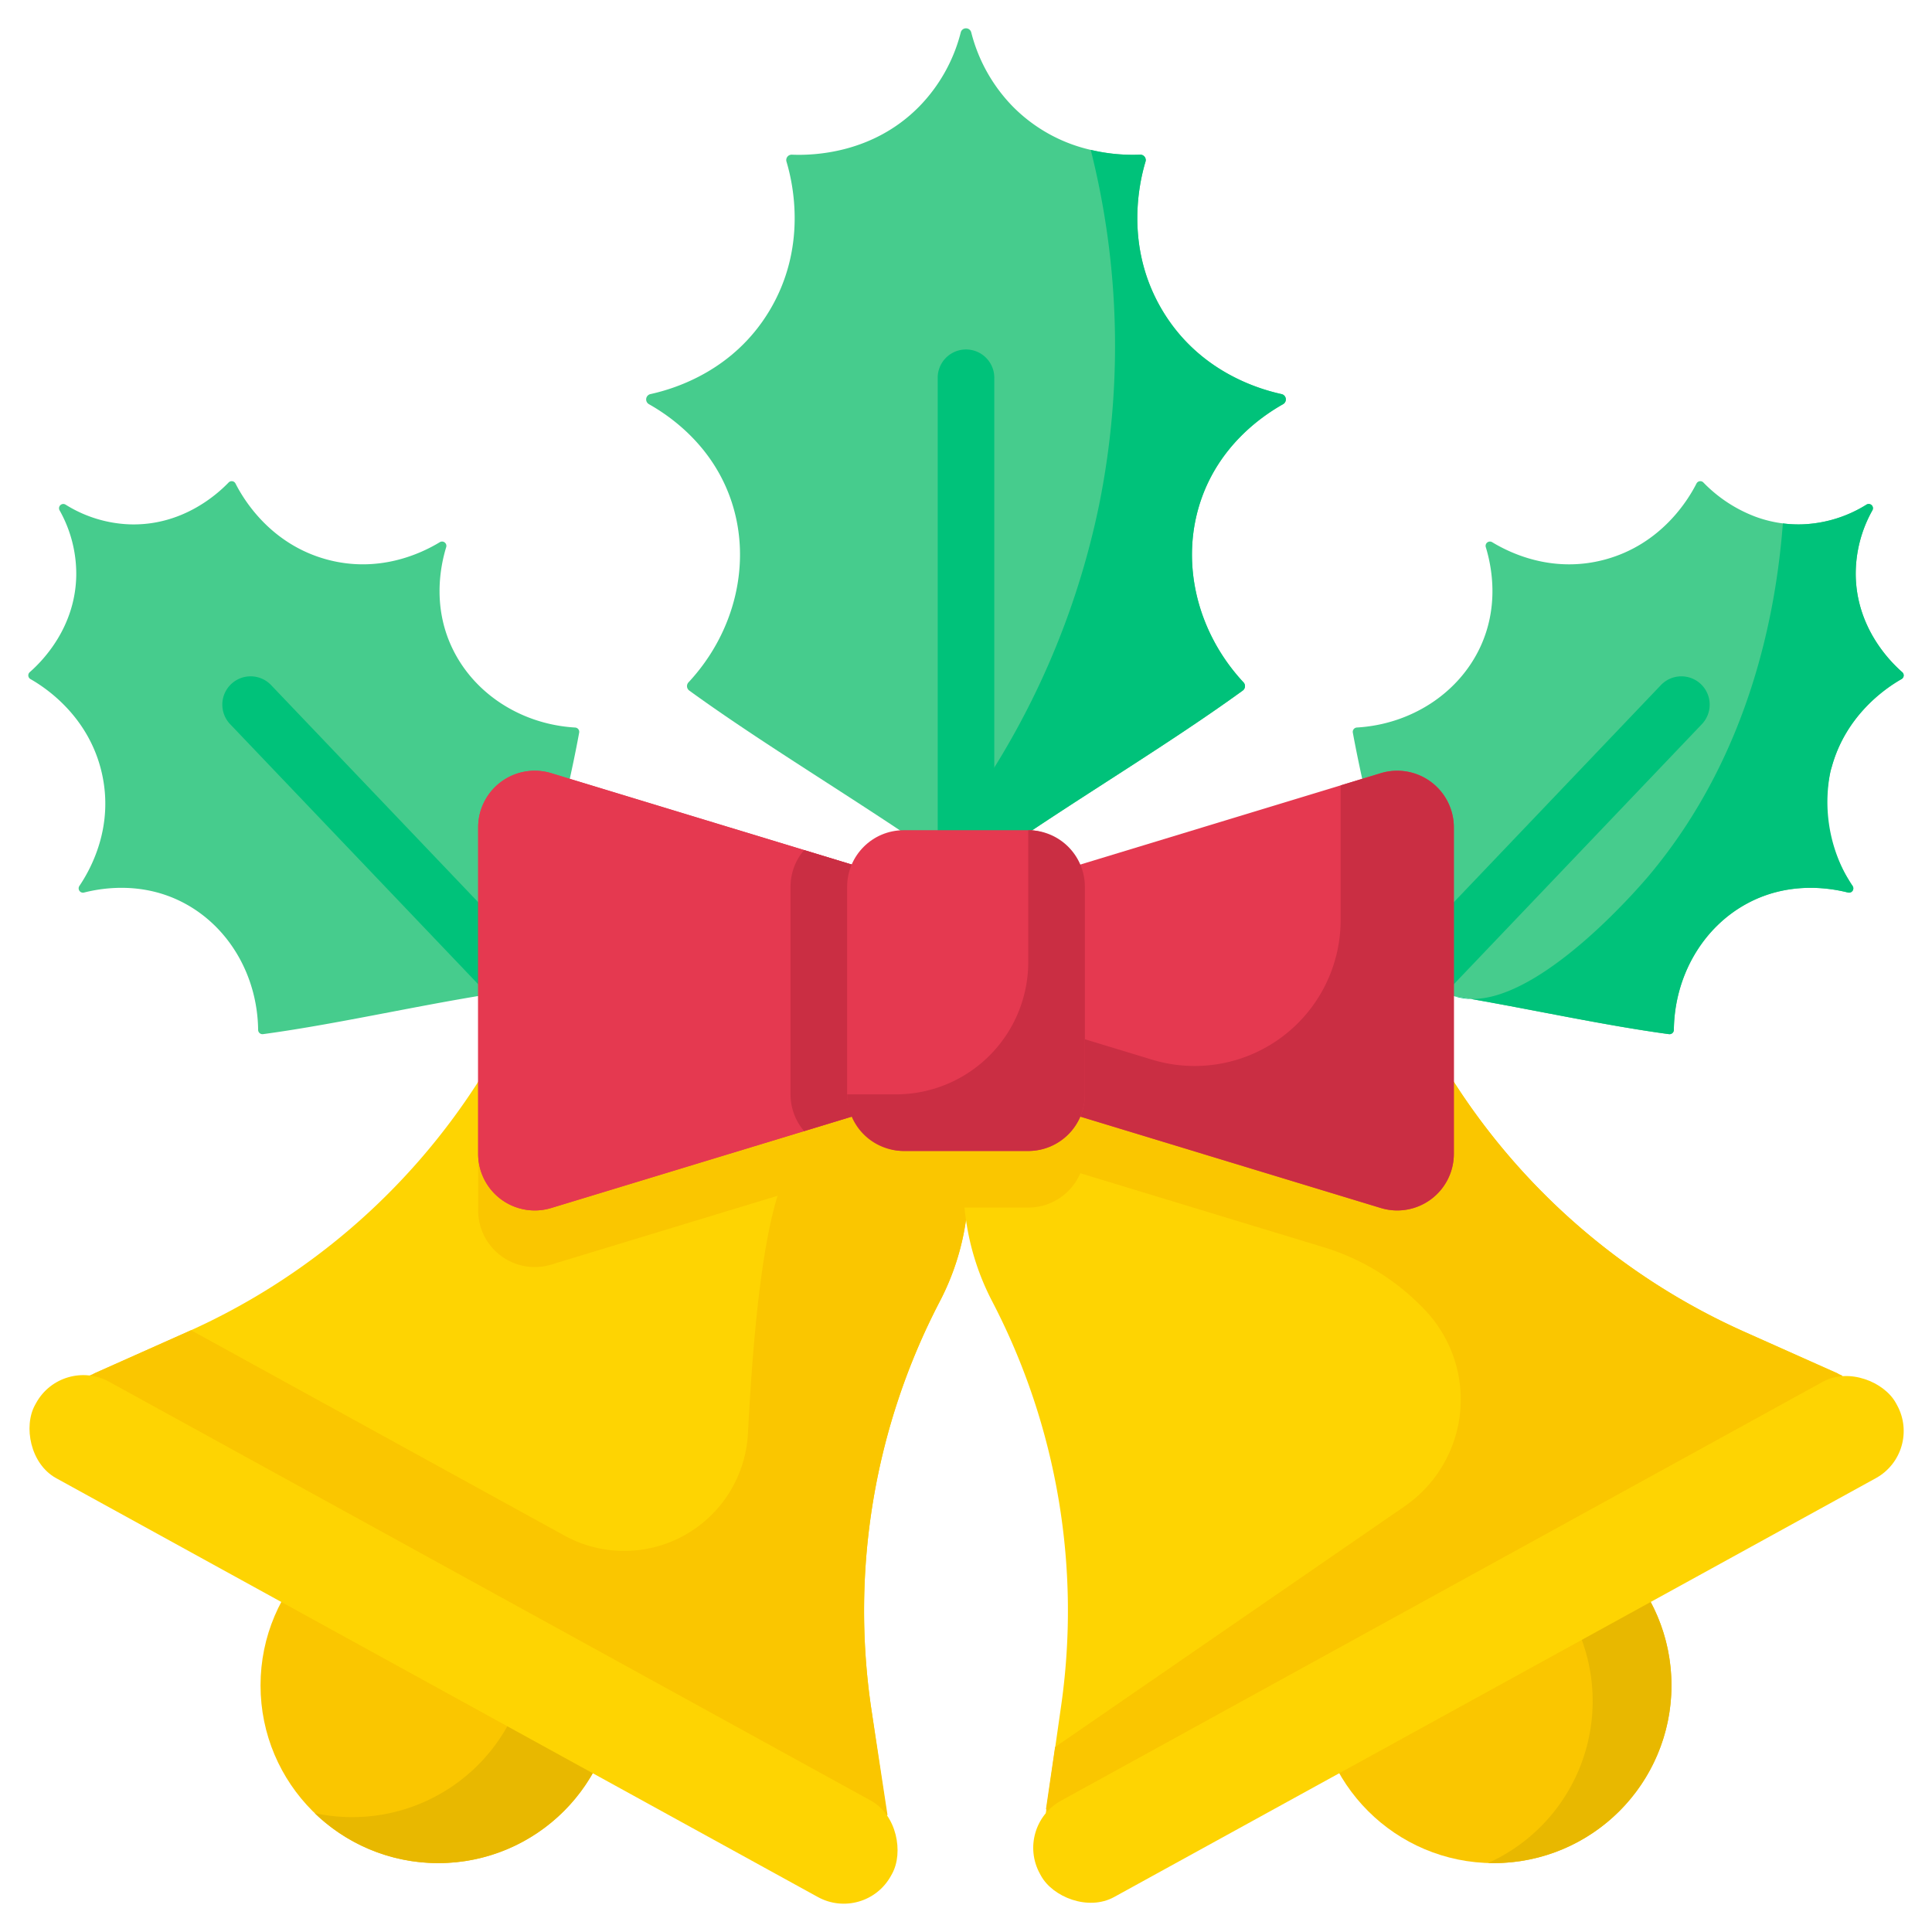 <svg xmlns="http://www.w3.org/2000/svg" data-name="Layer 1" viewBox="0 0 512 512"><path fill="#46cc8d" d="M503.92,179.97c-4.11,2.33-14.7,9.48-18.49,23.28-.17.59-.32,1.19-.46,1.8A37.641,37.641,0,0,0,488.59,230.8c.4.78.84,1.56,1.31,2.32q.135.24.27.45c.25.41.52.82.79,1.22a1.14,1.14,0,0,1-1.23,1.74c-5.34-1.35-15.79-2.81-26.33,2.7-12.05,6.3-19.64,19.33-19.81,33.68a1.151,1.151,0,0,1-1.29,1.15c-16.57-2.24-35.03-6.27-52.45-9.32-1.53-.26-3.06-.52-4.57-.77h-.01c-2.74-.46-5.45-.88-8.11-1.26q-1.395-.21-2.76-.39a1.093,1.093,0,0,1-.95-.9c-.08-.42-.15-.84-.24-1.26-.08-.46-.17-.92-.26-1.39-.21-1.15-.45-2.32-.69-3.5-4.01-19.83-10.19-41.74-13.75-61.13a1.15,1.15,0,0,1,1.08-1.34c14.34-.85,26.99-9.05,32.72-21.38,5-10.79,3.05-21.15,1.44-26.43a1.142,1.142,0,0,1,1.68-1.31c5.12,3.11,16.34,8.31,30,4.58,14.81-4.05,21.92-15.72,24.15-20.11a1.135,1.135,0,0,1,1.84-.28,37.717,37.717,0,0,0,13.9,9.1,32.974,32.974,0,0,0,12.25,1.99,34.42,34.42,0,0,0,17.05-5.22,1.124,1.124,0,0,1,1.58,1.51,34.427,34.427,0,0,0-4.41,17.27c.24,13.7,8.82,22.54,12.32,25.61A1.128,1.128,0,0,1,503.92,179.97Z"/><path fill="#00c27a" d="M372.95 258.77c4.23 1.86 10.17 4.46 12.32 5.2-2.74-.46-5.45-.88-8.11-1.26-1.38-.86-2.7-1.72-3.95-2.55q-2.61-1.74-4.83-3.35C368.56 256.84 370.46 257.68 372.95 258.77zM385.28 263.97c1.51.25 3.04.51 4.57.77A15.261 15.261 0 0 1 385.28 263.97zM503.92 179.97c-4.11 2.33-14.7 9.48-18.49 23.28a11.295 11.295 0 0 0-.46 1.8A40.945 40.945 0 0 0 488.59 230.8c.4.78.84 1.56 1.31 2.32q.12.225.27.45c.25.41.52.82.79 1.22a1.14 1.14 0 0 1-1.23 1.74c-5.34-1.35-15.79-2.81-26.33 2.7-12.05 6.3-19.64 19.33-19.81 33.68a1.151 1.151 0 0 1-1.29 1.15c-16.57-2.24-35.03-6.27-52.45-9.32 19.2.4 45.7-30.96 47.53-33.17 26.3-31.63 33.27-68.98 35.1-92.86a32.446 32.446 0 0 0 5.09.25 34.42 34.42 0 0 0 17.05-5.22 1.124 1.124 0 0 1 1.58 1.51 34.427 34.427 0 0 0-4.41 17.27c.24 13.7 8.82 22.54 12.32 25.61A1.128 1.128 0 0 1 503.92 179.97z"/><path fill="#00c27a" d="M373.809,269.488a7.5,7.5,0,0,1-5.426-12.676l71.746-75.224a7.5,7.5,0,1,1,10.854,10.353l-71.746,75.224A7.477,7.477,0,0,1,373.809,269.488Z"/><path fill="#46cc8d" d="M138.551,261.416c3.878-21.374,11.01-45.851,14.936-67.271a1.148,1.148,0,0,0-1.082-1.342c-14.333-.85-26.987-9.05-32.713-21.385-5.006-10.785-3.053-21.152-1.445-26.427a1.144,1.144,0,0,0-1.682-1.313c-5.111,3.108-16.341,8.309-29.995,4.579-14.806-4.045-21.926-15.713-24.153-20.111a1.134,1.134,0,0,0-1.834-.281c-3.228,3.355-12.466,11.509-26.157,11.096a34.354,34.354,0,0,1-17.043-5.225,1.131,1.131,0,0,0-1.589,1.515,34.354,34.354,0,0,1,4.413,17.271c-.235,13.695-8.817,22.537-12.32,25.603a1.134,1.134,0,0,0,.194,1.845c4.287,2.433,15.606,10.096,18.946,25.077,3.08,13.815-2.646,24.786-5.993,29.745a1.144,1.144,0,0,0,1.232,1.742c5.345-1.357,15.793-2.818,26.329,2.693,12.05,6.302,19.642,19.331,19.813,33.688a1.148,1.148,0,0,0,1.289,1.144c21.582-2.909,46.369-8.875,67.902-11.738A1.105,1.105,0,0,0,138.551,261.416Z"/><path fill="#00c27a" d="M138.191,269.488a7.477,7.477,0,0,1-5.428-2.324l-71.746-75.224a7.5,7.5,0,1,1,10.854-10.353L143.618,256.812a7.5,7.5,0,0,1-5.426,12.676Z"/><path fill="#46cc8d" d="M340.03,107.11c-6.09,3.43-16.95,11.23-21.79,25.5-5.54,16.31-1.1,34.9,11.29,48.21a1.459,1.459,0,0,1-.18,2.18c-22.33,16.2-50.27,32.41-72.52,48.61a1.38,1.38,0,0,1-1.66,0q-3.825-2.79-7.87-5.58c-20.72-14.34-44.88-28.69-64.65-43.03a1.459,1.459,0,0,1-.18-2.18c12.39-13.31,16.83-31.9,11.29-48.21-4.84-14.27-15.7-22.07-21.79-25.5a1.447,1.447,0,0,1,.4-2.67c7.4-1.62,22.25-6.67,31.5-22.03,10.04-16.66,6.36-33.58,4.56-39.56a1.433,1.433,0,0,1,1.44-1.86c5.89.25,21.49-.35,33.68-12.71A43.382,43.382,0,0,0,254.61,8.59a1.432,1.432,0,0,1,2.78,0,43.382,43.382,0,0,0,11.06,19.69,42.218,42.218,0,0,0,20.61,11.44,48.418,48.418,0,0,0,13.07,1.27,1.433,1.433,0,0,1,1.44,1.86c-1.8,5.98-5.48,22.9,4.56,39.56,9.25,15.36,24.1,20.41,31.5,22.03A1.447,1.447,0,0,1,340.03,107.11Z"/><path fill="#00c27a" d="M340.03,107.11c-6.09,3.43-16.95,11.23-21.79,25.5-5.54,16.31-1.1,34.9,11.29,48.21a1.459,1.459,0,0,1-.18,2.18c-22.33,16.2-50.27,32.41-72.52,48.61a1.38,1.38,0,0,1-1.66,0q-3.825-2.79-7.87-5.58a213.475,213.475,0,0,0,43.98-92.25,212.558,212.558,0,0,0-2.22-94.06,48.418,48.418,0,0,0,13.07,1.27,1.433,1.433,0,0,1,1.44,1.86c-1.8,5.98-5.48,22.9,4.56,39.56,9.25,15.36,24.1,20.41,31.5,22.03A1.447,1.447,0,0,1,340.03,107.11Z"/><path fill="#00c27a" d="M256,239.324a7.5,7.5,0,0,1-7.5-7.5V100.113a7.5,7.5,0,0,1,15,0V231.824A7.5,7.5,0,0,1,256,239.324Z"/><circle cx="116.141" cy="446.648" r="47.097" fill="#fac600"/><path fill="#e8b800" d="M138.835,405.378a47.079,47.079,0,0,0-12.721-4.761,47.099,47.099,0,0,1-42.726,79.875,47.098,47.098,0,1,0,55.447-75.114Z"/><path fill="#fed402" d="M256.68,313.82c0,2.06-.09,4.13-.29,6.2-.1,1.09-.23,2.19-.39,3.28a67.028,67.028,0,0,1-6.96,21.61,177.489,177.489,0,0,0-18.16,107.78l3.92,26.7-7.56,13.76L17.37,377.74l7.56-13.76L49.58,353a177.431,177.431,0,0,0,77.14-66.3q2.145-3.33,4.14-6.78h.01a67.446,67.446,0,0,1,90.85-25.26c.94.52,1.87,1.06,2.78,1.62a66.648,66.648,0,0,1,12.78,10.14,67.488,67.488,0,0,1,18.27,35.15,1.086,1.086,0,0,1,.04.26c.17.83.3,1.67.41,2.51A66.638,66.638,0,0,1,256.68,313.82Z"/><path fill="#fac600" d="M256,304.34c-.11-.84-.24-1.68-.41-2.51a1.086,1.086,0,0,0-.04-.26,67.488,67.488,0,0,0-18.27-35.15,66.688,66.688,0,0,0-10.72-8.793c-.046.797-.093,1.595-.17,2.393-.1,1.09-.23,2.19-.39,3.28a67.028,67.028,0,0,1-6.96,21.61A177.528,177.528,0,0,0,207.837,311.519c-1.825,5.561-6.121,15.228-8.847,55.331q-.415,6.099-.777,13.016a32.843,32.843,0,0,1-48.625,27.08L50.612,352.517c-.346.157-.684.328-1.032.483q-12.913,5.761-25.827,11.523Q20.562,371.132,17.37,377.74L227.24,493.15q3.974-6.106,7.949-12.212Q233.034,466.814,230.88,452.69a177.489,177.489,0,0,1,18.16-107.78A67.028,67.028,0,0,0,256,323.3c.16-1.09.29-2.19.39-3.28.2-2.07.29-4.14.29-6.2A66.638,66.638,0,0,0,256,304.34Z"/><rect width="258.882" height="29.154" x="-6.599" y="419.884" fill="#fed402" rx="14.263" transform="rotate(28.806 122.842 434.461)"/><circle cx="395.859" cy="446.648" r="47.097" fill="#fac600"/><path fill="#e8b800" d="M437.128,423.954a47.091,47.091,0,0,0-60.637-20.223,47.096,47.096,0,0,1,21.177,88.341c-1.095.602-2.207,1.141-3.326,1.648a47.095,47.095,0,0,0,42.786-69.765Z"/><path fill="#fed402" d="M494.63,377.74,284.76,493.15l-7.613-12.623q1.987-13.918,3.973-27.837a177.489,177.489,0,0,0-18.16-107.78A67.028,67.028,0,0,1,256,323.3c-.16-1.09-.29-2.19-.39-3.28-.2-2.07-.29-4.14-.29-6.2a66.638,66.638,0,0,1,.68-9.48c.11-.84.24-1.68.41-2.51a1.086,1.086,0,0,1,.04-.26,67.488,67.488,0,0,1,18.27-35.15,66.648,66.648,0,0,1,12.78-10.14c.91-.56,1.84-1.1,2.78-1.62a67.446,67.446,0,0,1,90.85,25.26h.01q1.995,3.45,4.14,6.78A177.431,177.431,0,0,0,462.42,353l24.65,10.98Z"/><path fill="#fac600" d="M274.72,259.02v37l-18.27,5.55L256,301.71l-.41.12-29.88,9.09-79.63,24.21a14.999,14.999,0,0,1-19.36-14.35V286.7q2.145-3.33,4.14-6.78h.01a67.446,67.446,0,0,1,90.85-25.26c.94.52,1.87,1.06,2.78,1.62v-6.26a14.889,14.889,0,0,1,1.21-5.9L256,253.33Z"/><path fill="#fac600" d="M488.177,364.533Q475.299,358.767,462.42,353A177.431,177.431,0,0,1,385.28,286.7q-2.145-3.33-4.14-6.78h-.01q-.851-1.468-1.764-2.875c-.205-.317-.425-.618-.634-.931-.412-.613-.82-1.23-1.249-1.825-.265-.368-.545-.72-.816-1.081-.391-.521-.777-1.047-1.181-1.554-.303-.38-.621-.744-.931-1.116-.39-.468-.775-.942-1.175-1.397-.333-.379-.68-.741-1.021-1.111-.394-.428-.784-.862-1.188-1.279-.362-.373-.736-.729-1.105-1.093-.399-.393-.794-.79-1.201-1.171-.388-.363-.788-.711-1.184-1.064-.404-.36-.804-.725-1.215-1.074-.414-.351-.837-.687-1.258-1.028-.408-.329-.812-.663-1.226-.982-.438-.337-.885-.66-1.331-.986-.411-.301-.819-.605-1.236-.895-.463-.323-.933-.63-1.403-.941-.411-.272-.82-.546-1.236-.808-.489-.308-.985-.601-1.48-.896-.409-.243-.815-.488-1.229-.722-.513-.29-1.033-.567-1.553-.843-.406-.216-.812-.434-1.222-.642-.538-.272-1.081-.531-1.626-.788-.401-.189-.801-.38-1.205-.561-.563-.253-1.132-.493-1.701-.73-.394-.164-.787-.329-1.184-.485-.587-.232-1.179-.451-1.773-.666-.386-.14-.772-.28-1.16-.413-.612-.209-1.228-.406-1.845-.598-.376-.117-.751-.233-1.129-.343-.637-.186-1.277-.359-1.919-.526-.363-.094-.727-.188-1.092-.276q-.991-.24-1.99-.449-.526-.111-1.054-.214-1.026-.199-2.058-.366-.504-.082-1.01-.156-1.061-.156-2.127-.278-.482-.055-.964-.103-1.094-.11-2.191-.184c-.305-.02-.61-.037-.915-.054q-1.126-.061-2.255-.085c-.287-.006-.573-.008-.86-.01-.773-.006-1.545-.001-2.319.02-.267.007-.534.019-.8.029-.793.031-1.586.073-2.38.132-.247.018-.494.042-.742.063-.813.07-1.625.15-2.437.25-.226.028-.452.06-.678.091-.832.111-1.663.233-2.493.375-.204.035-.407.075-.611.112-.851.154-1.701.32-2.549.508-.178.039-.356.084-.534.125-.871.2-1.74.414-2.607.65-.151.041-.302.088-.453.13-.891.25-1.779.513-2.664.801-.122.04-.243.084-.365.125-.911.302-1.82.62-2.723.964-.089.034-.178.072-.267.106-.934.36-1.864.737-2.789,1.142-.05.022-.099.046-.148.068q-1.443.635-2.869,1.34l-0.0 0c-.846.421-1.691.849-2.526,1.308-.94.52-1.87,1.06-2.78,1.62v-6.26a14.889,14.889,0,0,0-1.21-5.9L256,253.33l-18.72,5.69v37l18.27,5.55.45.14.41.12,29.88,9.09,64.506,19.612a61.394,61.394,0,0,1,26.287,16.067q.18.187.362.375a34.389,34.389,0,0,1-5.212,52.219L279.608,462.988,277.2,479.39l7.56,13.76L494.63,377.74Q491.404,371.137,488.177,364.533Z"/><path fill="#fac600" d="M287.5,250.02v55a15.003,15.003,0,0,1-15,15h-33a15.003,15.003,0,0,1-15-15v-55a15.003,15.003,0,0,1,15-15h33a15.003,15.003,0,0,1,15,15Z"/><path fill="#ac2538" d="M327.252 270.016H287.5a7.5 7.5 0 1 1 0-15h39.752a7.5 7.5 0 0 1 0 15zM224.5 270.016H184.748a7.5 7.5 0 1 1 0-15H224.5a7.5 7.5 0 0 1 0 15z"/><path fill="#e53950" d="M274.718,281.016,146.081,320.128a15,15,0,0,1-19.364-14.351v-86.522a15,15,0,0,1,19.364-14.351l128.636,39.112Z"/><path fill="#e53950" d="M274.72,244.02v37l-2.22.67-59.4,18.06-67.02,20.38a14.999,14.999,0,0,1-19.36-14.35V219.25a14.999,14.999,0,0,1,19.36-14.35l67.02,20.38,59.4,18.06Z"/><path fill="#e53950" d="M237.282,281.016,365.919,320.128a15,15,0,0,0,19.364-14.351v-86.522a15,15,0,0,0-19.364-14.351L237.282,244.016Z"/><path fill="#ca2e43" d="M365.919,204.904l-10.636,3.234v35.657a38.704,38.704,0,0,1-49.963,37.03L237.282,260.138v20.878L365.919,320.128a15,15,0,0,0,19.364-14.351V219.255A15,15,0,0,0,365.919,204.904Z"/><path fill="#ca2e43" d="M272.5,243.34v38.35l-59.4,18.06a14.88,14.88,0,0,1-3.6-9.73v-55a14.907,14.907,0,0,1,3.6-9.74Z"/><rect width="63" height="85" x="224.5" y="220.016" fill="#e53950" rx="15"/><path fill="#ca2e43" d="M272.5,220.016v34.922a35.078,35.078,0,0,1-35.078,35.078H224.5a15,15,0,0,0,15,15h33a15,15,0,0,0,15-15v-55A15,15,0,0,0,272.5,220.016Z"/><rect width="258.882" height="29.154" x="259.717" y="419.884" fill="#fed402" rx="14.263" transform="rotate(151.194 389.158 434.461)"/></svg>